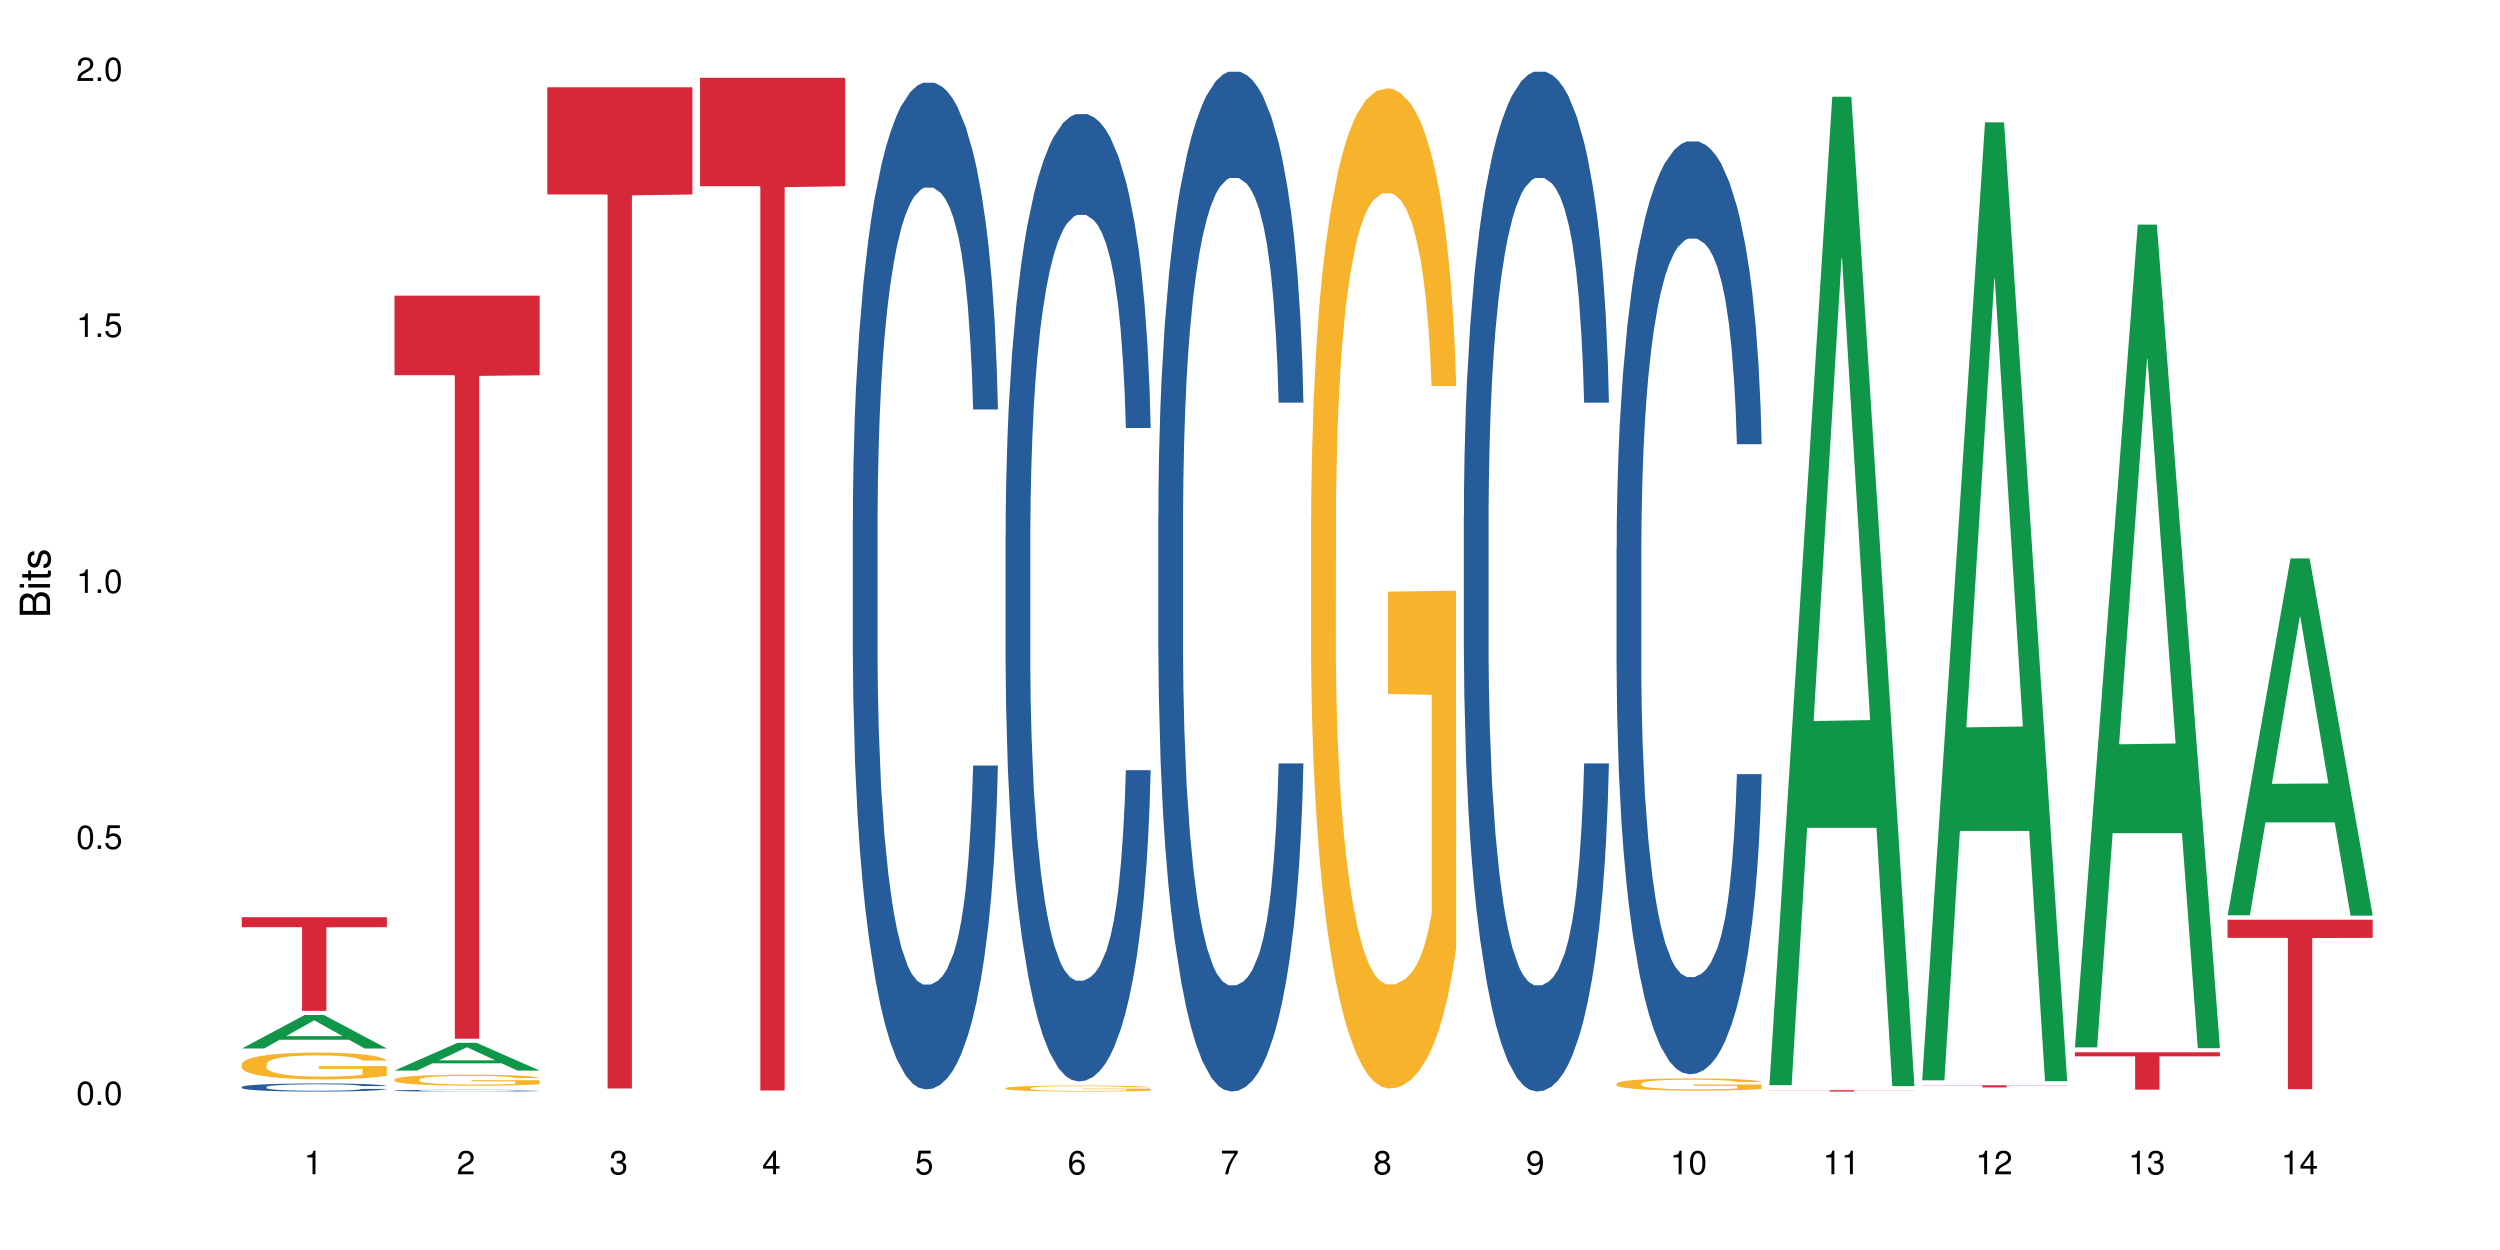 <?xml version="1.0" encoding="UTF-8"?>
<svg xmlns="http://www.w3.org/2000/svg" xmlns:xlink="http://www.w3.org/1999/xlink" width="720pt" height="360pt" viewBox="0 0 720 360" version="1.1">
<defs>
<g>
<symbol overflow="visible" id="glyph0-0">
<path style="stroke:none;" d=""/>
</symbol>
<symbol overflow="visible" id="glyph0-1">
<path style="stroke:none;" d="M 2.641 -6.797 C 2 -6.797 1.422 -6.531 1.078 -6.047 C 0.641 -5.453 0.406 -4.547 0.406 -3.297 C 0.406 -1 1.188 0.219 2.641 0.219 C 4.078 0.219 4.859 -1 4.859 -3.234 C 4.859 -4.562 4.656 -5.438 4.203 -6.047 C 3.844 -6.531 3.281 -6.797 2.641 -6.797 Z M 2.641 -6.047 C 3.547 -6.047 4 -5.125 4 -3.312 C 4 -1.375 3.562 -0.484 2.625 -0.484 C 1.734 -0.484 1.281 -1.422 1.281 -3.281 C 1.281 -5.141 1.734 -6.047 2.641 -6.047 Z M 2.641 -6.047 "/>
</symbol>
<symbol overflow="visible" id="glyph0-2">
<path style="stroke:none;" d="M 1.828 -1 L 0.828 -1 L 0.828 0 L 1.828 0 Z M 1.828 -1 "/>
</symbol>
<symbol overflow="visible" id="glyph0-3">
<path style="stroke:none;" d="M 4.562 -6.797 L 1.062 -6.797 L 0.547 -3.094 L 1.328 -3.094 C 1.719 -3.562 2.047 -3.734 2.578 -3.734 C 3.484 -3.734 4.062 -3.109 4.062 -2.094 C 4.062 -1.125 3.484 -0.531 2.578 -0.531 C 1.828 -0.531 1.375 -0.906 1.188 -1.672 L 0.328 -1.672 C 0.453 -1.109 0.547 -0.844 0.75 -0.594 C 1.125 -0.078 1.828 0.219 2.594 0.219 C 3.969 0.219 4.922 -0.781 4.922 -2.219 C 4.922 -3.562 4.031 -4.484 2.719 -4.484 C 2.25 -4.484 1.859 -4.359 1.469 -4.062 L 1.734 -5.969 L 4.562 -5.969 Z M 4.562 -6.797 "/>
</symbol>
<symbol overflow="visible" id="glyph0-4">
<path style="stroke:none;" d="M 2.484 -4.844 L 2.484 0 L 3.328 0 L 3.328 -6.797 L 2.766 -6.797 C 2.469 -5.75 2.281 -5.609 0.984 -5.453 L 0.984 -4.844 Z M 2.484 -4.844 "/>
</symbol>
<symbol overflow="visible" id="glyph0-5">
<path style="stroke:none;" d="M 4.859 -0.828 L 1.281 -0.828 C 1.359 -1.391 1.672 -1.75 2.5 -2.234 L 3.469 -2.75 C 4.406 -3.266 4.906 -3.969 4.906 -4.812 C 4.906 -5.375 4.672 -5.906 4.266 -6.266 C 3.859 -6.625 3.375 -6.797 2.719 -6.797 C 1.859 -6.797 1.219 -6.5 0.844 -5.922 C 0.609 -5.562 0.5 -5.125 0.484 -4.438 L 1.328 -4.438 C 1.359 -4.906 1.406 -5.188 1.531 -5.406 C 1.75 -5.812 2.188 -6.062 2.703 -6.062 C 3.469 -6.062 4.031 -5.516 4.031 -4.781 C 4.031 -4.25 3.719 -3.797 3.125 -3.438 L 2.234 -2.938 C 0.812 -2.141 0.406 -1.5 0.328 0 L 4.859 0 Z M 4.859 -0.828 "/>
</symbol>
<symbol overflow="visible" id="glyph0-6">
<path style="stroke:none;" d="M 2.125 -3.125 L 2.578 -3.125 C 3.516 -3.125 3.984 -2.703 3.984 -1.891 C 3.984 -1.031 3.469 -0.531 2.578 -0.531 C 1.656 -0.531 1.203 -0.984 1.156 -1.969 L 0.312 -1.969 C 0.344 -1.422 0.438 -1.078 0.609 -0.766 C 0.953 -0.109 1.625 0.219 2.547 0.219 C 3.953 0.219 4.859 -0.609 4.859 -1.906 C 4.859 -2.766 4.516 -3.25 3.703 -3.516 C 4.344 -3.766 4.656 -4.25 4.656 -4.938 C 4.656 -6.109 3.875 -6.797 2.578 -6.797 C 1.203 -6.797 0.484 -6.047 0.453 -4.609 L 1.297 -4.609 C 1.312 -5.016 1.344 -5.25 1.453 -5.453 C 1.641 -5.828 2.062 -6.062 2.594 -6.062 C 3.344 -6.062 3.797 -5.625 3.797 -4.906 C 3.797 -4.422 3.609 -4.141 3.25 -3.984 C 3.016 -3.891 2.719 -3.844 2.125 -3.844 Z M 2.125 -3.125 "/>
</symbol>
<symbol overflow="visible" id="glyph0-7">
<path style="stroke:none;" d="M 3.141 -1.625 L 3.141 0 L 3.984 0 L 3.984 -1.625 L 4.984 -1.625 L 4.984 -2.391 L 3.984 -2.391 L 3.984 -6.797 L 3.359 -6.797 L 0.266 -2.516 L 0.266 -1.625 Z M 3.141 -2.391 L 1 -2.391 L 3.141 -5.359 Z M 3.141 -2.391 "/>
</symbol>
<symbol overflow="visible" id="glyph0-8">
<path style="stroke:none;" d="M 4.781 -5.031 C 4.609 -6.141 3.891 -6.797 2.844 -6.797 C 2.094 -6.797 1.422 -6.438 1.031 -5.828 C 0.609 -5.172 0.406 -4.344 0.406 -3.094 C 0.406 -1.953 0.578 -1.234 0.984 -0.625 C 1.359 -0.078 1.953 0.219 2.703 0.219 C 3.984 0.219 4.922 -0.734 4.922 -2.078 C 4.922 -3.344 4.062 -4.234 2.844 -4.234 C 2.172 -4.234 1.641 -3.969 1.281 -3.469 C 1.281 -5.125 1.828 -6.047 2.797 -6.047 C 3.391 -6.047 3.797 -5.672 3.938 -5.031 Z M 2.734 -3.484 C 3.547 -3.484 4.062 -2.922 4.062 -2 C 4.062 -1.156 3.484 -0.531 2.703 -0.531 C 1.922 -0.531 1.328 -1.188 1.328 -2.047 C 1.328 -2.891 1.906 -3.484 2.734 -3.484 Z M 2.734 -3.484 "/>
</symbol>
<symbol overflow="visible" id="glyph0-9">
<path style="stroke:none;" d="M 4.984 -6.797 L 0.438 -6.797 L 0.438 -5.969 L 4.109 -5.969 C 2.5 -3.656 1.828 -2.234 1.328 0 L 2.219 0 C 2.594 -2.172 3.453 -4.047 4.984 -6.094 Z M 4.984 -6.797 "/>
</symbol>
<symbol overflow="visible" id="glyph0-10">
<path style="stroke:none;" d="M 3.75 -3.578 C 4.453 -4 4.688 -4.344 4.688 -4.984 C 4.688 -6.047 3.844 -6.797 2.641 -6.797 C 1.438 -6.797 0.594 -6.047 0.594 -4.984 C 0.594 -4.359 0.828 -4.016 1.516 -3.578 C 0.734 -3.203 0.359 -2.641 0.359 -1.891 C 0.359 -0.641 1.297 0.219 2.641 0.219 C 3.984 0.219 4.922 -0.641 4.922 -1.875 C 4.922 -2.641 4.531 -3.203 3.75 -3.578 Z M 2.641 -6.047 C 3.359 -6.047 3.812 -5.625 3.812 -4.969 C 3.812 -4.344 3.344 -3.922 2.641 -3.922 C 1.922 -3.922 1.453 -4.344 1.453 -4.984 C 1.453 -5.625 1.922 -6.047 2.641 -6.047 Z M 2.641 -3.203 C 3.484 -3.203 4.062 -2.672 4.062 -1.875 C 4.062 -1.062 3.484 -0.531 2.625 -0.531 C 1.797 -0.531 1.219 -1.078 1.219 -1.875 C 1.219 -2.672 1.797 -3.203 2.641 -3.203 Z M 2.641 -3.203 "/>
</symbol>
<symbol overflow="visible" id="glyph0-11">
<path style="stroke:none;" d="M 0.516 -1.547 C 0.672 -0.438 1.406 0.219 2.438 0.219 C 3.188 0.219 3.859 -0.141 4.266 -0.75 C 4.688 -1.406 4.891 -2.25 4.891 -3.484 C 4.891 -4.625 4.703 -5.359 4.312 -5.953 C 3.938 -6.5 3.344 -6.797 2.594 -6.797 C 1.297 -6.797 0.359 -5.844 0.359 -4.516 C 0.359 -3.25 1.234 -2.344 2.453 -2.344 C 3.094 -2.344 3.562 -2.578 4.016 -3.109 C 4 -1.453 3.469 -0.531 2.5 -0.531 C 1.906 -0.531 1.484 -0.906 1.359 -1.547 Z M 2.578 -6.062 C 3.375 -6.062 3.969 -5.406 3.969 -4.531 C 3.969 -3.688 3.375 -3.094 2.547 -3.094 C 1.734 -3.094 1.234 -3.672 1.234 -4.578 C 1.234 -5.438 1.797 -6.062 2.578 -6.062 Z M 2.578 -6.062 "/>
</symbol>
<symbol overflow="visible" id="glyph1-0">
<path style="stroke:none;" d=""/>
</symbol>
<symbol overflow="visible" id="glyph1-1">
<path style="stroke:none;" d="M 0 -0.953 L 0 -4.891 C 0 -5.719 -0.234 -6.344 -0.734 -6.797 C -1.188 -7.234 -1.812 -7.469 -2.5 -7.469 C -3.547 -7.469 -4.188 -7 -4.625 -5.875 C -4.984 -6.672 -5.641 -7.094 -6.531 -7.094 C -7.156 -7.094 -7.734 -6.859 -8.141 -6.391 C -8.562 -5.938 -8.75 -5.344 -8.75 -4.5 L -8.75 -0.953 Z M -4.984 -2.062 L -7.766 -2.062 L -7.766 -4.219 C -7.766 -4.844 -7.688 -5.203 -7.453 -5.5 C -7.219 -5.812 -6.859 -5.969 -6.375 -5.969 C -5.906 -5.969 -5.531 -5.812 -5.297 -5.5 C -5.062 -5.203 -4.984 -4.844 -4.984 -4.219 Z M -0.984 -2.062 L -4 -2.062 L -4 -4.781 C -4 -5.328 -3.859 -5.688 -3.578 -5.953 C -3.297 -6.219 -2.922 -6.359 -2.484 -6.359 C -2.062 -6.359 -1.688 -6.219 -1.406 -5.953 C -1.109 -5.688 -0.984 -5.328 -0.984 -4.781 Z M -0.984 -2.062 "/>
</symbol>
<symbol overflow="visible" id="glyph1-2">
<path style="stroke:none;" d="M -6.281 -1.797 L -6.281 -0.797 L 0 -0.797 L 0 -1.797 Z M -8.75 -1.797 L -8.75 -0.797 L -7.484 -0.797 L -7.484 -1.797 Z M -8.75 -1.797 "/>
</symbol>
<symbol overflow="visible" id="glyph1-3">
<path style="stroke:none;" d="M -6.281 -3.047 L -6.281 -2.016 L -8.016 -2.016 L -8.016 -1.016 L -6.281 -1.016 L -6.281 -0.172 L -5.469 -0.172 L -5.469 -1.016 L -0.719 -1.016 C -0.078 -1.016 0.281 -1.453 0.281 -2.234 C 0.281 -2.469 0.25 -2.719 0.188 -3.047 L -0.641 -3.047 C -0.609 -2.922 -0.594 -2.766 -0.594 -2.562 C -0.594 -2.141 -0.719 -2.016 -1.156 -2.016 L -5.469 -2.016 L -5.469 -3.047 Z M -6.281 -3.047 "/>
</symbol>
<symbol overflow="visible" id="glyph1-4">
<path style="stroke:none;" d="M -4.531 -5.25 C -5.766 -5.25 -6.469 -4.422 -6.469 -2.969 C -6.469 -1.516 -5.719 -0.562 -4.547 -0.562 C -3.562 -0.562 -3.094 -1.062 -2.734 -2.562 L -2.516 -3.484 C -2.344 -4.188 -2.094 -4.469 -1.625 -4.469 C -1.047 -4.469 -0.641 -3.875 -0.641 -3 C -0.641 -2.453 -0.797 -2 -1.062 -1.75 C -1.25 -1.594 -1.422 -1.531 -1.875 -1.469 L -1.875 -0.406 C -0.422 -0.453 0.281 -1.266 0.281 -2.922 C 0.281 -4.5 -0.5 -5.516 -1.719 -5.516 C -2.656 -5.516 -3.172 -4.984 -3.469 -3.734 L -3.703 -2.766 C -3.891 -1.953 -4.156 -1.609 -4.594 -1.609 C -5.172 -1.609 -5.547 -2.125 -5.547 -2.938 C -5.547 -3.75 -5.203 -4.172 -4.531 -4.203 Z M -4.531 -5.25 "/>
</symbol>
</g>
</defs>
<g id="surface91781">
<rect x="0" y="0" width="720" height="360" style="fill:rgb(100%,100%,100%);fill-opacity:1;stroke:none;"/>
<path style=" stroke:none;fill-rule:nonzero;fill:rgb(6.275%,58.824%,28.235%);fill-opacity:1;" d="M 69.629 301.965 L 69.676 301.953 L 87.758 292.316 L 93.25 292.316 L 111.422 301.973 L 105.039 301.973 L 100.484 299.453 L 80.523 299.453 L 76.059 301.965 L 69.629 301.965 L 82.445 298.41 L 98.652 298.398 L 90.57 293.895 L 90.48 293.883 L 90.391 293.91 L 82.398 298.398 L 82.445 298.41 Z M 69.629 301.965 "/>
<path style=" stroke:none;fill-rule:nonzero;fill:rgb(14.51%,36.078%,60%);fill-opacity:1;" d="M 69.629 313.051 L 69.68 313.051 L 69.68 313 L 69.832 312.918 L 70.191 312.816 L 70.547 312.746 L 71.465 312.617 L 72.738 312.496 L 74.062 312.402 L 75.031 312.348 L 75.898 312.305 L 77.887 312.227 L 79.16 312.184 L 80.535 312.148 L 82.219 312.113 L 83.441 312.09 L 86.195 312.059 L 88.234 312.043 L 89.812 312.035 L 93.227 312.035 L 95.266 312.043 L 96.746 312.055 L 98.375 312.07 L 99.75 312.09 L 102.148 312.137 L 104.289 312.199 L 105.258 312.23 L 106.785 312.297 L 107.957 312.363 L 108.773 312.418 L 109.691 312.496 L 110.504 312.594 L 111.117 312.703 L 111.422 312.793 L 104.289 312.793 L 103.93 312.707 L 103.523 312.641 L 102.758 312.555 L 101.992 312.492 L 100.922 312.43 L 99.957 312.391 L 98.629 312.348 L 97.457 312.324 L 96.234 312.305 L 95.062 312.293 L 92.82 312.277 L 90.219 312.277 L 89.254 312.285 L 87.266 312.301 L 86.195 312.316 L 84.664 312.344 L 83.594 312.371 L 82.32 312.414 L 81.453 312.453 L 80.383 312.508 L 79.617 312.555 L 78.754 312.625 L 78.242 312.68 L 77.785 312.738 L 77.375 312.809 L 77.07 312.887 L 76.867 312.965 L 76.766 313.039 L 76.766 313.371 L 76.867 313.449 L 77.121 313.539 L 77.785 313.668 L 78.754 313.781 L 79.875 313.871 L 80.945 313.934 L 81.555 313.965 L 82.371 314 L 83.645 314.043 L 85.48 314.086 L 86.551 314.102 L 88.184 314.117 L 89.863 314.129 L 92.105 314.129 L 94.094 314.117 L 95.418 314.109 L 96.797 314.09 L 98.68 314.055 L 99.852 314.02 L 100.871 313.98 L 101.637 313.941 L 102.148 313.906 L 102.91 313.84 L 103.523 313.766 L 103.98 313.691 L 104.289 313.621 L 111.422 313.621 L 111.117 313.703 L 110.66 313.789 L 110.199 313.852 L 109.484 313.926 L 108.672 313.992 L 107.5 314.066 L 106.531 314.113 L 105.258 314.168 L 104.082 314.207 L 102.809 314.246 L 100.922 314.289 L 99.699 314.309 L 98.375 314.328 L 96.797 314.344 L 94.809 314.359 L 92.668 314.367 L 90.68 314.371 L 88.539 314.367 L 86.957 314.359 L 84.867 314.34 L 82.27 314.301 L 80.383 314.258 L 78.906 314.219 L 77.633 314.176 L 76.203 314.117 L 74.371 314.023 L 73.25 313.953 L 72.484 313.891 L 71.617 313.809 L 71.004 313.734 L 70.293 313.613 L 69.781 313.465 L 69.629 313.348 Z M 69.629 313.051 "/>
<path style=" stroke:none;fill-rule:nonzero;fill:rgb(96.863%,70.196%,16.863%);fill-opacity:1;" d="M 69.629 306.453 L 69.68 306.445 L 69.68 306.305 L 69.883 305.988 L 70.395 305.551 L 71.055 305.191 L 71.77 304.91 L 72.23 304.762 L 72.992 304.551 L 73.656 304.398 L 75.336 304.082 L 77.477 303.785 L 78.652 303.66 L 79.977 303.539 L 81.863 303.406 L 82.727 303.355 L 85.379 303.242 L 88.387 303.172 L 91.699 303.152 L 93.227 303.16 L 95.316 303.188 L 98.172 303.266 L 99.801 303.336 L 101.078 303.406 L 102.402 303.496 L 104.031 303.637 L 105.562 303.805 L 106.785 303.977 L 108.008 304.188 L 109.027 304.41 L 109.895 304.656 L 110.66 304.953 L 111.117 305.199 L 111.422 305.445 L 104.34 305.445 L 103.93 305.199 L 103.473 305.008 L 102.707 304.777 L 101.941 304.609 L 101.18 304.477 L 99.75 304.293 L 98.527 304.18 L 97 304.082 L 95.52 304.016 L 93.84 303.977 L 92.82 303.961 L 90.117 303.961 L 87.672 304.012 L 86.246 304.066 L 85.227 304.121 L 83.797 304.227 L 82.934 304.312 L 82.422 304.367 L 80.895 304.586 L 79.875 304.785 L 79.312 304.918 L 78.602 305.129 L 78.09 305.32 L 77.531 305.602 L 77.223 305.812 L 76.816 306.289 L 76.766 307.555 L 76.918 307.824 L 77.223 308.113 L 77.633 308.367 L 78.242 308.633 L 78.855 308.836 L 79.926 309.109 L 80.844 309.293 L 81.555 309.414 L 82.934 309.605 L 83.492 309.668 L 84.816 309.793 L 86.195 309.891 L 87.875 309.977 L 89.148 310.02 L 91.188 310.055 L 93.789 310.055 L 96.848 310.012 L 98.781 309.957 L 100.109 309.898 L 100.977 309.852 L 102.047 309.773 L 102.809 309.703 L 103.523 309.625 L 104.391 309.504 L 104.391 307.824 L 91.801 307.816 L 91.801 307.027 L 111.371 307.023 L 111.422 309.773 L 110.352 309.961 L 109.027 310.145 L 107.754 310.285 L 106.43 310.406 L 104.543 310.539 L 103.012 310.625 L 100.668 310.723 L 98.527 310.785 L 96.285 310.828 L 94.297 310.848 L 91.953 310.855 L 89.863 310.844 L 87.621 310.801 L 85.836 310.742 L 84.207 310.672 L 82.574 310.582 L 80.535 310.434 L 79.211 310.312 L 77.836 310.168 L 76.461 309.992 L 75.234 309.801 L 74.422 309.652 L 73.605 309.484 L 72.738 309.273 L 71.922 309.035 L 71.312 308.816 L 70.75 308.57 L 70.344 308.336 L 69.934 308.02 L 69.73 307.766 L 69.629 307.551 Z M 69.629 306.453 "/>
<path style=" stroke:none;fill-rule:nonzero;fill:rgb(83.922%,15.686%,22.353%);fill-opacity:1;" d="M 69.629 264.152 L 111.422 264.152 L 111.422 267.039 L 94.004 267.066 L 94.004 291.137 L 86.996 291.137 L 86.996 267.09 L 86.895 267.039 L 69.629 267.039 Z M 69.629 264.152 "/>
<path style=" stroke:none;fill-rule:nonzero;fill:rgb(6.275%,58.824%,28.235%);fill-opacity:1;" d="M 113.621 308.324 L 113.668 308.316 L 131.75 300.336 L 137.242 300.336 L 155.418 308.332 L 149.031 308.332 L 144.477 306.246 L 124.52 306.246 L 120.051 308.324 L 113.621 308.324 L 126.438 305.383 L 142.645 305.375 L 134.562 301.641 L 134.477 301.633 L 134.387 301.656 L 126.395 305.375 L 126.438 305.383 Z M 113.621 308.324 "/>
<path style=" stroke:none;fill-rule:nonzero;fill:rgb(14.51%,36.078%,60%);fill-opacity:1;" d="M 113.621 314.082 L 113.672 314.082 L 113.672 314.07 L 113.828 314.051 L 114.184 314.031 L 114.539 314.016 L 115.457 313.988 L 116.73 313.961 L 118.059 313.941 L 119.023 313.93 L 119.891 313.918 L 121.879 313.902 L 123.152 313.891 L 124.531 313.883 L 126.211 313.875 L 127.434 313.871 L 130.188 313.863 L 132.227 313.859 L 137.223 313.859 L 139.258 313.863 L 140.738 313.863 L 142.367 313.867 L 143.746 313.871 L 146.141 313.883 L 148.281 313.895 L 149.25 313.902 L 150.777 313.918 L 151.949 313.93 L 152.766 313.941 L 153.684 313.961 L 154.5 313.98 L 155.109 314.004 L 155.418 314.027 L 148.281 314.027 L 147.926 314.008 L 147.516 313.992 L 146.75 313.973 L 145.988 313.961 L 144.918 313.945 L 143.949 313.938 L 142.625 313.93 L 141.453 313.922 L 140.227 313.918 L 139.055 313.914 L 133.246 313.914 L 131.258 313.918 L 130.188 313.922 L 128.66 313.926 L 127.59 313.934 L 126.312 313.941 L 125.449 313.949 L 124.379 313.961 L 123.613 313.973 L 122.746 313.988 L 122.234 314 L 121.777 314.016 L 121.371 314.027 L 121.062 314.047 L 120.859 314.062 L 120.758 314.078 L 120.758 314.152 L 120.859 314.168 L 121.113 314.188 L 121.777 314.219 L 122.746 314.242 L 123.867 314.262 L 124.938 314.273 L 125.551 314.281 L 126.363 314.289 L 127.641 314.297 L 129.473 314.309 L 130.543 314.312 L 132.176 314.316 L 138.086 314.316 L 139.414 314.312 L 140.789 314.309 L 142.676 314.301 L 143.848 314.293 L 144.867 314.285 L 145.629 314.277 L 146.141 314.27 L 146.906 314.254 L 147.516 314.238 L 147.977 314.223 L 148.281 314.207 L 155.418 314.207 L 155.109 314.227 L 154.652 314.242 L 154.191 314.258 L 153.48 314.273 L 152.664 314.289 L 151.492 314.305 L 150.523 314.316 L 149.25 314.328 L 148.078 314.336 L 146.805 314.344 L 144.918 314.352 L 143.695 314.355 L 142.367 314.359 L 140.789 314.363 L 138.801 314.367 L 136.66 314.371 L 132.531 314.371 L 130.953 314.367 L 128.863 314.363 L 126.262 314.355 L 124.379 314.348 L 122.898 314.336 L 121.625 314.328 L 120.199 314.316 L 118.363 314.297 L 117.242 314.277 L 116.477 314.266 L 115.609 314.246 L 115 314.23 L 114.285 314.207 L 113.777 314.172 L 113.621 314.145 Z M 113.621 314.082 "/>
<path style=" stroke:none;fill-rule:nonzero;fill:rgb(96.863%,70.196%,16.863%);fill-opacity:1;" d="M 113.621 310.871 L 113.672 310.867 L 113.672 310.809 L 113.879 310.68 L 114.387 310.5 L 115.051 310.352 L 115.762 310.234 L 116.223 310.176 L 116.988 310.09 L 117.648 310.023 L 119.332 309.895 L 121.473 309.773 L 122.645 309.723 L 123.969 309.672 L 125.855 309.617 L 126.723 309.598 L 129.371 309.551 L 132.379 309.52 L 135.691 309.512 L 137.223 309.516 L 139.312 309.527 L 142.164 309.559 L 143.797 309.586 L 145.07 309.617 L 146.395 309.652 L 148.027 309.711 L 149.555 309.781 L 150.777 309.852 L 152 309.938 L 153.02 310.031 L 153.887 310.133 L 154.652 310.254 L 155.109 310.355 L 155.418 310.457 L 148.332 310.457 L 147.926 310.355 L 147.465 310.277 L 146.699 310.18 L 145.938 310.109 L 145.172 310.055 L 143.746 309.98 L 142.523 309.934 L 140.992 309.895 L 139.516 309.867 L 137.832 309.852 L 136.812 309.844 L 134.113 309.844 L 131.664 309.867 L 130.238 309.887 L 129.219 309.91 L 127.793 309.957 L 126.926 309.988 L 126.414 310.012 L 124.887 310.102 L 123.867 310.184 L 123.305 310.238 L 122.594 310.324 L 122.082 310.402 L 121.523 310.52 L 121.219 310.605 L 120.809 310.801 L 120.758 311.324 L 120.91 311.434 L 121.219 311.551 L 121.625 311.656 L 122.234 311.766 L 122.848 311.852 L 123.918 311.961 L 124.836 312.039 L 125.551 312.086 L 126.926 312.164 L 127.484 312.191 L 128.812 312.242 L 130.188 312.285 L 131.871 312.32 L 133.145 312.336 L 135.184 312.352 L 137.781 312.352 L 140.84 312.332 L 142.777 312.309 L 144.102 312.285 L 144.969 312.266 L 146.039 312.234 L 146.805 312.207 L 147.516 312.176 L 148.383 312.125 L 148.383 311.434 L 135.793 311.43 L 135.793 311.105 L 155.367 311.105 L 155.418 312.234 L 154.348 312.312 L 153.02 312.387 L 151.746 312.445 L 150.422 312.496 L 148.535 312.551 L 147.008 312.586 L 144.664 312.625 L 142.523 312.652 L 140.277 312.668 L 138.293 312.676 L 135.945 312.68 L 133.855 312.676 L 131.613 312.656 L 129.832 312.633 L 128.199 312.605 L 126.57 312.566 L 124.531 312.508 L 123.203 312.457 L 121.828 312.398 L 120.453 312.324 L 119.23 312.246 L 118.414 312.184 L 117.598 312.117 L 116.73 312.027 L 115.918 311.93 L 115.305 311.84 L 114.742 311.738 L 114.336 311.645 L 113.93 311.516 L 113.727 311.41 L 113.621 311.32 Z M 113.621 310.871 "/>
<path style=" stroke:none;fill-rule:nonzero;fill:rgb(83.922%,15.686%,22.353%);fill-opacity:1;" d="M 113.621 85.152 L 155.418 85.152 L 155.418 108.059 L 138 108.258 L 138 299.156 L 130.988 299.156 L 130.988 108.461 L 130.887 108.059 L 113.621 108.059 Z M 113.621 85.152 "/>
<path style=" stroke:none;fill-rule:nonzero;fill:rgb(83.922%,15.686%,22.353%);fill-opacity:1;" d="M 157.617 25.137 L 199.41 25.137 L 199.41 56 L 181.992 56.273 L 181.992 313.469 L 174.984 313.469 L 174.984 56.543 L 174.883 56 L 157.617 56 Z M 157.617 25.137 "/>
<path style=" stroke:none;fill-rule:nonzero;fill:rgb(83.922%,15.686%,22.353%);fill-opacity:1;" d="M 201.609 22.41 L 243.402 22.41 L 243.402 53.629 L 225.984 53.902 L 225.984 314.066 L 218.977 314.066 L 218.977 54.176 L 218.875 53.629 L 201.609 53.629 Z M 201.609 22.41 "/>
<path style=" stroke:none;fill-rule:nonzero;fill:rgb(14.51%,36.078%,60%);fill-opacity:1;" d="M 245.602 149.984 L 245.652 149.719 L 245.652 143.359 L 245.809 133.289 L 246.164 120.566 L 246.52 111.82 L 247.438 96.184 L 248.711 81.078 L 250.035 69.418 L 251.004 62.527 L 251.871 57.227 L 253.859 47.422 L 255.133 42.387 L 256.512 37.883 L 258.191 33.375 L 259.414 30.727 L 262.168 26.484 L 264.207 24.633 L 265.785 23.836 L 269.199 23.836 L 271.238 24.895 L 272.719 26.223 L 274.348 28.34 L 275.727 30.727 L 278.121 36.559 L 280.262 43.977 L 281.23 48.219 L 282.758 56.434 L 283.93 64.383 L 284.746 71.273 L 285.664 81.078 L 286.48 93.004 L 287.09 106.52 L 287.398 117.918 L 280.262 117.918 L 279.906 107.316 L 279.496 99.102 L 278.73 88.234 L 277.969 80.551 L 276.898 72.863 L 275.93 67.828 L 274.605 62.793 L 273.43 59.613 L 272.207 57.227 L 271.035 55.637 L 268.793 54.047 L 266.195 54.047 L 265.227 54.578 L 263.238 56.699 L 262.168 58.555 L 260.637 62.262 L 259.566 65.707 L 258.293 71.008 L 257.426 75.516 L 256.355 82.406 L 255.594 88.5 L 254.727 97.246 L 254.215 103.871 L 253.758 111.293 L 253.352 120.035 L 253.043 129.312 L 252.84 139.117 L 252.738 148.66 L 252.738 189.738 L 252.84 199.277 L 253.094 210.406 L 253.758 226.574 L 254.727 240.621 L 255.848 251.75 L 256.918 259.699 L 257.531 263.41 L 258.344 267.652 L 259.617 272.953 L 261.453 278.25 L 262.523 280.371 L 264.156 282.492 L 265.836 283.551 L 268.078 283.551 L 270.066 282.492 L 271.395 281.168 L 272.77 279.047 L 274.656 274.543 L 275.828 270.301 L 276.848 265.266 L 277.609 260.23 L 278.121 255.992 L 278.887 247.773 L 279.496 238.766 L 279.957 229.488 L 280.262 220.477 L 287.398 220.477 L 287.09 231.078 L 286.633 241.414 L 286.172 249.102 L 285.461 258.375 L 284.645 266.59 L 283.473 275.867 L 282.504 281.961 L 281.23 288.586 L 280.059 293.621 L 278.781 298.129 L 276.898 303.43 L 275.676 306.078 L 274.348 308.465 L 272.77 310.582 L 270.781 312.438 L 268.641 313.5 L 266.652 313.766 L 264.512 313.234 L 262.934 312.176 L 260.844 309.789 L 258.242 305.02 L 256.355 299.984 L 254.879 294.949 L 253.605 289.648 L 252.18 282.492 L 250.344 270.832 L 249.223 261.82 L 248.457 254.402 L 247.59 244.066 L 246.98 234.789 L 246.266 219.949 L 245.754 201.133 L 245.602 186.555 Z M 245.602 149.984 "/>
<path style=" stroke:none;fill-rule:nonzero;fill:rgb(14.51%,36.078%,60%);fill-opacity:1;" d="M 289.598 154.082 L 289.648 153.828 L 289.648 147.715 L 289.801 138.039 L 290.156 125.816 L 290.516 117.41 L 291.43 102.387 L 292.707 87.871 L 294.031 76.668 L 295 70.047 L 295.867 64.953 L 297.852 55.531 L 299.129 50.691 L 300.504 46.363 L 302.184 42.035 L 303.41 39.488 L 306.16 35.414 L 308.199 33.629 L 309.781 32.867 L 313.195 32.867 L 315.234 33.887 L 316.711 35.16 L 318.344 37.195 L 319.719 39.488 L 322.113 45.09 L 324.254 52.219 L 325.223 56.293 L 326.75 64.188 L 327.926 71.828 L 328.738 78.449 L 329.656 87.871 L 330.473 99.332 L 331.086 112.32 L 331.391 123.27 L 324.254 123.27 L 323.898 113.082 L 323.488 105.188 L 322.727 94.746 L 321.961 87.363 L 320.891 79.977 L 319.922 75.141 L 318.598 70.301 L 317.426 67.246 L 316.203 64.953 L 315.027 63.426 L 312.785 61.898 L 310.188 61.898 L 309.219 62.406 L 307.23 64.445 L 306.16 66.227 L 304.633 69.793 L 303.562 73.102 L 302.289 78.195 L 301.422 82.523 L 300.352 89.145 L 299.586 95.004 L 298.719 103.406 L 298.211 109.773 L 297.75 116.902 L 297.344 125.305 L 297.039 134.219 L 296.832 143.641 L 296.73 152.809 L 296.73 192.281 L 296.832 201.449 L 297.09 212.145 L 297.75 227.68 L 298.719 241.176 L 299.84 251.871 L 300.91 259.508 L 301.523 263.074 L 302.34 267.148 L 303.613 272.242 L 305.449 277.336 L 306.52 279.371 L 308.148 281.41 L 309.832 282.43 L 312.074 282.43 L 314.062 281.41 L 315.387 280.137 L 316.762 278.098 L 318.648 273.77 L 319.82 269.695 L 320.84 264.859 L 321.605 260.02 L 322.113 255.945 L 322.879 248.051 L 323.488 239.391 L 323.949 230.48 L 324.254 221.82 L 331.391 221.82 L 331.086 232.008 L 330.625 241.938 L 330.168 249.324 L 329.453 258.238 L 328.637 266.129 L 327.465 275.043 L 326.496 280.902 L 325.223 287.266 L 324.051 292.105 L 322.777 296.434 L 320.891 301.527 L 319.668 304.074 L 318.344 306.367 L 316.762 308.402 L 314.773 310.188 L 312.633 311.203 L 310.645 311.461 L 308.504 310.949 L 306.926 309.93 L 304.836 307.641 L 302.234 303.055 L 300.352 298.219 L 298.871 293.379 L 297.598 288.285 L 296.172 281.41 L 294.336 270.207 L 293.215 261.547 L 292.449 254.418 L 291.586 244.484 L 290.973 235.57 L 290.258 221.312 L 289.75 203.23 L 289.598 189.227 Z M 289.598 154.082 "/>
<path style=" stroke:none;fill-rule:nonzero;fill:rgb(96.863%,70.196%,16.863%);fill-opacity:1;" d="M 289.598 313.379 L 289.648 313.379 L 289.648 313.348 L 289.852 313.277 L 290.359 313.18 L 291.023 313.098 L 291.738 313.035 L 292.195 313 L 292.961 312.953 L 293.621 312.918 L 295.305 312.848 L 297.445 312.781 L 298.617 312.754 L 299.941 312.727 L 301.828 312.695 L 302.695 312.684 L 305.344 312.66 L 308.352 312.645 L 311.664 312.641 L 313.195 312.641 L 315.285 312.648 L 318.137 312.664 L 319.77 312.68 L 321.043 312.695 L 322.367 312.715 L 324 312.75 L 325.527 312.785 L 326.75 312.824 L 327.977 312.871 L 328.996 312.922 L 329.859 312.977 L 330.625 313.043 L 331.086 313.098 L 331.391 313.156 L 324.305 313.156 L 323.898 313.098 L 323.438 313.055 L 322.676 313.004 L 321.91 312.965 L 321.145 312.938 L 319.719 312.895 L 318.496 312.871 L 316.965 312.848 L 315.488 312.832 L 313.805 312.824 L 312.785 312.82 L 310.086 312.82 L 307.641 312.832 L 306.211 312.844 L 305.191 312.855 L 303.766 312.883 L 302.898 312.898 L 302.391 312.914 L 300.859 312.961 L 299.84 313.004 L 299.281 313.035 L 298.566 313.082 L 298.059 313.125 L 297.496 313.188 L 297.191 313.238 L 296.781 313.344 L 296.73 313.629 L 296.883 313.688 L 297.191 313.754 L 297.598 313.812 L 298.211 313.871 L 298.82 313.918 L 299.891 313.977 L 300.809 314.02 L 301.523 314.047 L 302.898 314.09 L 303.461 314.102 L 304.785 314.133 L 306.16 314.152 L 307.844 314.172 L 309.117 314.184 L 311.156 314.191 L 313.754 314.191 L 316.812 314.18 L 318.75 314.168 L 320.074 314.156 L 320.941 314.145 L 322.012 314.129 L 322.777 314.109 L 323.488 314.094 L 324.355 314.066 L 324.355 313.688 L 311.766 313.688 L 311.766 313.512 L 331.34 313.508 L 331.391 314.129 L 330.32 314.168 L 328.996 314.211 L 327.719 314.242 L 326.395 314.27 L 324.508 314.301 L 322.98 314.32 L 320.637 314.34 L 318.496 314.355 L 316.254 314.363 L 314.266 314.367 L 311.922 314.371 L 309.832 314.367 L 307.59 314.359 L 305.805 314.344 L 304.172 314.328 L 302.543 314.309 L 300.504 314.277 L 299.18 314.25 L 297.801 314.215 L 296.426 314.176 L 295.203 314.133 L 294.387 314.102 L 293.57 314.062 L 292.707 314.016 L 291.891 313.961 L 291.277 313.91 L 290.719 313.855 L 290.309 313.805 L 289.902 313.734 L 289.699 313.676 L 289.598 313.629 Z M 289.598 313.379 "/>
<path style=" stroke:none;fill-rule:nonzero;fill:rgb(14.51%,36.078%,60%);fill-opacity:1;" d="M 333.59 148.457 L 333.641 148.188 L 333.641 141.742 L 333.793 131.543 L 334.148 118.656 L 334.508 109.797 L 335.426 93.957 L 336.699 78.652 L 338.023 66.84 L 338.992 59.859 L 339.859 54.492 L 341.848 44.559 L 343.121 39.457 L 344.496 34.891 L 346.18 30.328 L 347.402 27.645 L 350.152 23.348 L 352.191 21.469 L 353.773 20.664 L 357.188 20.664 L 359.227 21.738 L 360.703 23.078 L 362.336 25.227 L 363.711 27.645 L 366.105 33.551 L 368.246 41.066 L 369.215 45.363 L 370.746 53.684 L 371.918 61.738 L 372.734 68.719 L 373.652 78.652 L 374.465 90.734 L 375.078 104.426 L 375.383 115.969 L 368.246 115.969 L 367.891 105.23 L 367.484 96.91 L 366.719 85.902 L 365.953 78.117 L 364.883 70.332 L 363.914 65.23 L 362.59 60.129 L 361.418 56.906 L 360.195 54.492 L 359.023 52.879 L 356.781 51.27 L 354.18 51.27 L 353.211 51.805 L 351.223 53.953 L 350.152 55.832 L 348.625 59.59 L 347.555 63.082 L 346.281 68.449 L 345.414 73.016 L 344.344 79.996 L 343.578 86.172 L 342.715 95.031 L 342.203 101.742 L 341.746 109.258 L 341.336 118.117 L 341.031 127.516 L 340.828 137.449 L 340.727 147.113 L 340.727 188.727 L 340.828 198.391 L 341.082 209.668 L 341.746 226.043 L 342.715 240.273 L 343.836 251.547 L 344.906 259.602 L 345.516 263.359 L 346.332 267.656 L 347.605 273.027 L 349.441 278.395 L 350.512 280.543 L 352.141 282.691 L 353.824 283.766 L 356.066 283.766 L 358.055 282.691 L 359.379 281.348 L 360.754 279.199 L 362.641 274.637 L 363.812 270.34 L 364.832 265.242 L 365.598 260.141 L 366.105 255.844 L 366.871 247.52 L 367.484 238.395 L 367.941 228.996 L 368.246 219.867 L 375.383 219.867 L 375.078 230.609 L 374.617 241.078 L 374.16 248.863 L 373.445 258.262 L 372.633 266.582 L 371.457 275.98 L 370.492 282.152 L 369.215 288.867 L 368.043 293.969 L 366.77 298.531 L 364.883 303.898 L 363.66 306.586 L 362.336 309 L 360.754 311.148 L 358.77 313.027 L 356.629 314.102 L 354.641 314.371 L 352.5 313.832 L 350.918 312.762 L 348.828 310.344 L 346.23 305.512 L 344.344 300.41 L 342.867 295.309 L 341.59 289.941 L 340.164 282.691 L 338.328 270.879 L 337.207 261.75 L 336.445 254.234 L 335.578 243.762 L 334.965 234.367 L 334.254 219.332 L 333.742 200.27 L 333.59 185.504 Z M 333.59 148.457 "/>
<path style=" stroke:none;fill-rule:nonzero;fill:rgb(96.863%,70.196%,16.863%);fill-opacity:1;" d="M 377.582 148.809 L 377.633 148.547 L 377.633 143.285 L 377.836 131.445 L 378.348 115.133 L 379.012 101.715 L 379.723 91.191 L 380.184 85.668 L 380.945 77.773 L 381.609 71.988 L 383.293 60.148 L 385.434 49.098 L 386.605 44.363 L 387.93 39.891 L 389.816 34.895 L 390.684 33.051 L 393.332 28.84 L 396.34 26.211 L 399.652 25.422 L 401.18 25.684 L 403.27 26.738 L 406.125 29.633 L 407.758 32.262 L 409.031 34.895 L 410.355 38.312 L 411.988 43.574 L 413.516 49.887 L 414.738 56.203 L 415.961 64.094 L 416.98 72.516 L 417.848 81.723 L 418.613 92.77 L 419.07 101.98 L 419.375 111.188 L 412.293 111.188 L 411.883 101.98 L 411.426 94.875 L 410.66 86.195 L 409.898 79.879 L 409.133 74.883 L 407.703 68.043 L 406.48 63.832 L 404.953 60.148 L 403.477 57.781 L 401.793 56.203 L 400.773 55.676 L 398.07 55.676 L 395.625 57.52 L 394.199 59.621 L 393.18 61.727 L 391.754 65.672 L 390.887 68.832 L 390.375 70.934 L 388.848 79.09 L 387.828 86.457 L 387.266 91.457 L 386.555 99.348 L 386.043 106.453 L 385.484 116.977 L 385.176 124.867 L 384.77 142.758 L 384.719 190.113 L 384.871 200.109 L 385.176 210.895 L 385.586 220.367 L 386.195 230.363 L 386.809 237.992 L 387.879 248.254 L 388.797 255.094 L 389.508 259.566 L 390.887 266.668 L 391.445 269.039 L 392.77 273.773 L 394.148 277.457 L 395.828 280.613 L 397.105 282.191 L 399.141 283.508 L 401.742 283.508 L 404.801 281.93 L 406.738 279.824 L 408.062 277.719 L 408.93 275.879 L 410 272.984 L 410.762 270.352 L 411.477 267.457 L 412.344 262.988 L 412.344 200.109 L 399.754 199.848 L 399.754 170.383 L 419.324 170.117 L 419.375 272.984 L 418.305 280.086 L 416.98 286.926 L 415.707 292.188 L 414.383 296.66 L 412.496 301.66 L 410.969 304.816 L 408.621 308.5 L 406.48 310.867 L 404.238 312.445 L 402.25 313.234 L 399.906 313.5 L 397.816 312.973 L 395.574 311.395 L 393.789 309.289 L 392.16 306.66 L 390.527 303.238 L 388.488 297.715 L 387.164 293.242 L 385.789 287.715 L 384.414 281.141 L 383.191 274.035 L 382.375 268.512 L 381.559 262.195 L 380.691 254.305 L 379.875 245.359 L 379.266 237.203 L 378.703 227.996 L 378.297 219.316 L 377.891 207.477 L 377.684 198.004 L 377.582 189.848 Z M 377.582 148.809 "/>
<path style=" stroke:none;fill-rule:nonzero;fill:rgb(14.51%,36.078%,60%);fill-opacity:1;" d="M 421.578 148.457 L 421.629 148.188 L 421.629 141.742 L 421.781 131.543 L 422.137 118.656 L 422.492 109.797 L 423.41 93.957 L 424.684 78.652 L 426.012 66.84 L 426.98 59.859 L 427.844 54.492 L 429.832 44.559 L 431.105 39.457 L 432.484 34.891 L 434.164 30.328 L 435.391 27.645 L 438.141 23.348 L 440.18 21.469 L 441.758 20.664 L 445.176 20.664 L 447.215 21.738 L 448.691 23.078 L 450.324 25.227 L 451.699 27.645 L 454.094 33.551 L 456.234 41.066 L 457.203 45.363 L 458.73 53.684 L 459.906 61.738 L 460.719 68.719 L 461.637 78.652 L 462.453 90.734 L 463.062 104.426 L 463.371 115.969 L 456.234 115.969 L 455.879 105.23 L 455.469 96.91 L 454.707 85.902 L 453.941 78.117 L 452.871 70.332 L 451.902 65.23 L 450.578 60.129 L 449.406 56.906 L 448.184 54.492 L 447.008 52.879 L 444.766 51.27 L 442.168 51.27 L 441.199 51.805 L 439.211 53.953 L 438.141 55.832 L 436.613 59.59 L 435.543 63.082 L 434.266 68.449 L 433.402 73.016 L 432.332 79.996 L 431.566 86.172 L 430.699 95.031 L 430.191 101.742 L 429.73 109.258 L 429.324 118.117 L 429.02 127.516 L 428.812 137.449 L 428.711 147.113 L 428.711 188.727 L 428.812 198.391 L 429.07 209.668 L 429.73 226.043 L 430.699 240.273 L 431.82 251.547 L 432.891 259.602 L 433.504 263.359 L 434.32 267.656 L 435.594 273.027 L 437.426 278.395 L 438.496 280.543 L 440.129 282.691 L 441.812 283.766 L 444.055 283.766 L 446.043 282.691 L 447.367 281.348 L 448.742 279.199 L 450.629 274.637 L 451.801 270.34 L 452.82 265.242 L 453.586 260.141 L 454.094 255.844 L 454.859 247.52 L 455.469 238.395 L 455.93 228.996 L 456.234 219.867 L 463.371 219.867 L 463.062 230.609 L 462.605 241.078 L 462.148 248.863 L 461.434 258.262 L 460.617 266.582 L 459.445 275.98 L 458.477 282.152 L 457.203 288.867 L 456.031 293.969 L 454.758 298.531 L 452.871 303.898 L 451.648 306.586 L 450.324 309 L 448.742 311.148 L 446.754 313.027 L 444.613 314.102 L 442.625 314.371 L 440.484 313.832 L 438.906 312.762 L 436.816 310.344 L 434.215 305.512 L 432.332 300.41 L 430.852 295.309 L 429.578 289.941 L 428.152 282.691 L 426.316 270.879 L 425.195 261.75 L 424.43 254.234 L 423.562 243.762 L 422.953 234.367 L 422.238 219.332 L 421.73 200.27 L 421.578 185.504 Z M 421.578 148.457 "/>
<path style=" stroke:none;fill-rule:nonzero;fill:rgb(14.51%,36.078%,60%);fill-opacity:1;" d="M 465.57 157.637 L 465.621 157.391 L 465.621 151.496 L 465.773 142.164 L 466.129 130.375 L 466.488 122.273 L 467.406 107.785 L 468.68 93.785 L 470.004 82.98 L 470.973 76.594 L 471.84 71.684 L 473.828 62.598 L 475.102 57.934 L 476.477 53.758 L 478.16 49.582 L 479.383 47.125 L 482.133 43.199 L 484.172 41.48 L 485.754 40.742 L 489.168 40.742 L 491.207 41.723 L 492.684 42.953 L 494.316 44.918 L 495.691 47.125 L 498.086 52.531 L 500.227 59.406 L 501.195 63.336 L 502.727 70.949 L 503.898 78.316 L 504.715 84.699 L 505.629 93.785 L 506.445 104.836 L 507.059 117.359 L 507.363 127.922 L 500.227 127.922 L 499.871 118.098 L 499.465 110.484 L 498.699 100.418 L 497.934 93.293 L 496.863 86.172 L 495.895 81.508 L 494.57 76.84 L 493.398 73.895 L 492.176 71.684 L 491.004 70.211 L 488.762 68.738 L 486.16 68.738 L 485.191 69.227 L 483.203 71.191 L 482.133 72.91 L 480.605 76.352 L 479.535 79.543 L 478.262 84.453 L 477.395 88.629 L 476.324 95.012 L 475.559 100.66 L 474.691 108.766 L 474.184 114.906 L 473.727 121.781 L 473.316 129.887 L 473.012 138.48 L 472.809 147.566 L 472.707 156.406 L 472.707 194.473 L 472.809 203.312 L 473.062 213.625 L 473.727 228.605 L 474.691 241.621 L 475.812 251.934 L 476.883 259.301 L 477.496 262.742 L 478.312 266.668 L 479.586 271.582 L 481.422 276.492 L 482.492 278.457 L 484.121 280.422 L 485.805 281.402 L 488.047 281.402 L 490.035 280.422 L 491.359 279.195 L 492.734 277.23 L 494.621 273.055 L 495.793 269.125 L 496.812 264.461 L 497.578 259.793 L 498.086 255.863 L 498.852 248.25 L 499.465 239.902 L 499.922 231.309 L 500.227 222.957 L 507.363 222.957 L 507.059 232.781 L 506.598 242.359 L 506.141 249.48 L 505.426 258.074 L 504.609 265.688 L 503.438 274.281 L 502.469 279.93 L 501.195 286.07 L 500.023 290.734 L 498.75 294.91 L 496.863 299.82 L 495.641 302.277 L 494.316 304.488 L 492.734 306.453 L 490.746 308.172 L 488.605 309.152 L 486.621 309.398 L 484.48 308.906 L 482.898 307.926 L 480.809 305.715 L 478.211 301.297 L 476.324 296.629 L 474.848 291.965 L 473.57 287.051 L 472.145 280.422 L 470.309 269.617 L 469.188 261.266 L 468.426 254.391 L 467.559 244.812 L 466.945 236.219 L 466.23 222.465 L 465.723 205.031 L 465.57 191.523 Z M 465.57 157.637 "/>
<path style=" stroke:none;fill-rule:nonzero;fill:rgb(96.863%,70.196%,16.863%);fill-opacity:1;" d="M 465.57 312.086 L 465.621 312.082 L 465.621 312.016 L 465.824 311.871 L 466.336 311.672 L 466.996 311.512 L 467.711 311.383 L 468.168 311.312 L 468.934 311.219 L 469.598 311.148 L 471.277 311.004 L 473.418 310.867 L 474.59 310.809 L 475.918 310.754 L 477.801 310.695 L 478.668 310.672 L 481.32 310.621 L 484.324 310.59 L 487.641 310.578 L 489.168 310.582 L 491.258 310.594 L 494.113 310.629 L 495.742 310.664 L 497.016 310.695 L 498.344 310.734 L 499.973 310.801 L 501.504 310.879 L 502.727 310.953 L 503.949 311.051 L 504.969 311.152 L 505.836 311.266 L 506.598 311.402 L 507.059 311.512 L 507.363 311.625 L 500.277 311.625 L 499.871 311.512 L 499.414 311.426 L 498.648 311.32 L 497.883 311.242 L 497.117 311.184 L 495.691 311.098 L 494.469 311.047 L 492.941 311.004 L 491.461 310.973 L 489.781 310.953 L 488.762 310.949 L 486.059 310.949 L 483.613 310.969 L 482.184 310.996 L 481.164 311.023 L 479.738 311.07 L 478.871 311.109 L 478.363 311.133 L 476.832 311.234 L 475.812 311.324 L 475.254 311.383 L 474.539 311.48 L 474.031 311.566 L 473.469 311.695 L 473.164 311.793 L 472.758 312.012 L 472.707 312.59 L 472.859 312.711 L 473.164 312.844 L 473.57 312.957 L 474.184 313.078 L 474.797 313.172 L 475.867 313.297 L 476.781 313.383 L 477.496 313.438 L 478.871 313.523 L 479.434 313.551 L 480.758 313.609 L 482.133 313.656 L 483.816 313.691 L 485.09 313.711 L 487.129 313.727 L 489.73 313.727 L 492.785 313.711 L 494.723 313.684 L 496.047 313.656 L 496.914 313.637 L 497.984 313.602 L 498.75 313.566 L 499.465 313.531 L 500.328 313.477 L 500.328 312.711 L 487.742 312.707 L 487.742 312.348 L 507.312 312.344 L 507.363 313.602 L 506.293 313.688 L 504.969 313.77 L 503.695 313.836 L 502.367 313.891 L 500.484 313.949 L 498.953 313.988 L 496.609 314.035 L 494.469 314.062 L 492.227 314.082 L 490.238 314.09 L 487.895 314.094 L 485.805 314.09 L 483.562 314.07 L 481.777 314.043 L 480.148 314.012 L 478.516 313.969 L 476.477 313.902 L 475.152 313.848 L 473.777 313.781 L 472.398 313.699 L 471.176 313.613 L 470.359 313.547 L 469.547 313.469 L 468.68 313.371 L 467.863 313.262 L 467.25 313.164 L 466.691 313.051 L 466.285 312.945 L 465.875 312.801 L 465.672 312.684 L 465.57 312.586 Z M 465.57 312.086 "/>
<path style=" stroke:none;fill-rule:nonzero;fill:rgb(6.275%,58.824%,28.235%);fill-opacity:1;" d="M 509.562 312.535 L 509.609 312.266 L 527.691 27.863 L 533.184 27.863 L 551.355 312.801 L 544.973 312.801 L 540.418 238.426 L 520.457 238.426 L 515.992 312.535 L 509.562 312.535 L 522.379 207.656 L 538.586 207.387 L 530.504 74.418 L 530.414 74.148 L 530.324 74.953 L 522.332 207.387 L 522.379 207.656 Z M 509.562 312.535 "/>
<path style=" stroke:none;fill-rule:nonzero;fill:rgb(83.922%,15.686%,22.353%);fill-opacity:1;" d="M 509.562 313.98 L 551.355 313.98 L 551.355 314.023 L 533.938 314.023 L 533.938 314.371 L 526.93 314.371 L 526.93 314.023 L 509.562 314.023 Z M 509.562 313.98 "/>
<path style=" stroke:none;fill-rule:nonzero;fill:rgb(6.275%,58.824%,28.235%);fill-opacity:1;" d="M 553.555 311.129 L 553.602 310.871 L 571.684 35.227 L 577.176 35.227 L 595.352 311.387 L 588.965 311.387 L 584.41 239.301 L 564.453 239.301 L 559.988 311.129 L 553.555 311.129 L 566.371 209.48 L 582.578 209.223 L 574.5 80.348 L 574.41 80.086 L 574.32 80.863 L 566.328 209.223 L 566.371 209.48 Z M 553.555 311.129 "/>
<path style=" stroke:none;fill-rule:nonzero;fill:rgb(83.922%,15.686%,22.353%);fill-opacity:1;" d="M 553.555 312.566 L 595.352 312.566 L 595.352 312.633 L 577.934 312.633 L 577.934 313.18 L 570.926 313.18 L 570.926 312.633 L 553.555 312.633 Z M 553.555 312.566 "/>
<path style=" stroke:none;fill-rule:nonzero;fill:rgb(6.275%,58.824%,28.235%);fill-opacity:1;" d="M 597.551 301.66 L 597.594 301.438 L 615.68 64.676 L 621.172 64.676 L 639.344 301.883 L 632.957 301.883 L 628.402 239.965 L 608.445 239.965 L 603.98 301.66 L 597.551 301.66 L 610.363 214.352 L 626.574 214.129 L 618.492 103.434 L 618.402 103.207 L 618.312 103.879 L 610.32 214.129 L 610.363 214.352 Z M 597.551 301.66 "/>
<path style=" stroke:none;fill-rule:nonzero;fill:rgb(83.922%,15.686%,22.353%);fill-opacity:1;" d="M 597.551 303.062 L 639.344 303.062 L 639.344 304.215 L 621.926 304.223 L 621.926 313.816 L 614.918 313.816 L 614.918 304.234 L 614.816 304.215 L 597.551 304.215 Z M 597.551 303.062 "/>
<path style=" stroke:none;fill-rule:nonzero;fill:rgb(6.275%,58.824%,28.235%);fill-opacity:1;" d="M 641.543 263.605 L 641.59 263.512 L 659.672 160.812 L 665.164 160.812 L 683.336 263.703 L 676.953 263.703 L 672.398 236.848 L 652.438 236.848 L 647.973 263.605 L 641.543 263.605 L 654.359 225.734 L 670.566 225.637 L 662.484 177.621 L 662.395 177.527 L 662.305 177.816 L 654.312 225.637 L 654.359 225.734 Z M 641.543 263.605 "/>
<path style=" stroke:none;fill-rule:nonzero;fill:rgb(83.922%,15.686%,22.353%);fill-opacity:1;" d="M 641.543 264.883 L 683.336 264.883 L 683.336 270.109 L 665.918 270.152 L 665.918 313.688 L 658.91 313.688 L 658.91 270.199 L 658.809 270.109 L 641.543 270.109 Z M 641.543 264.883 "/>
<g style="fill:rgb(0%,0%,0%);fill-opacity:1;">
  <use xlink:href="#glyph0-1" x="21.957" y="318.198"/>
  <use xlink:href="#glyph0-2" x="27.291" y="318.198"/>
  <use xlink:href="#glyph0-1" x="29.958" y="318.198"/>
</g>
<g style="fill:rgb(0%,0%,0%);fill-opacity:1;">
  <use xlink:href="#glyph0-1" x="21.957" y="244.476"/>
  <use xlink:href="#glyph0-2" x="27.291" y="244.476"/>
  <use xlink:href="#glyph0-3" x="29.958" y="244.476"/>
</g>
<g style="fill:rgb(0%,0%,0%);fill-opacity:1;">
  <use xlink:href="#glyph0-4" x="21.957" y="170.753"/>
  <use xlink:href="#glyph0-2" x="27.291" y="170.753"/>
  <use xlink:href="#glyph0-1" x="29.958" y="170.753"/>
</g>
<g style="fill:rgb(0%,0%,0%);fill-opacity:1;">
  <use xlink:href="#glyph0-4" x="21.957" y="97.034"/>
  <use xlink:href="#glyph0-2" x="27.291" y="97.034"/>
  <use xlink:href="#glyph0-3" x="29.958" y="97.034"/>
</g>
<g style="fill:rgb(0%,0%,0%);fill-opacity:1;">
  <use xlink:href="#glyph0-5" x="21.957" y="23.312"/>
  <use xlink:href="#glyph0-2" x="27.291" y="23.312"/>
  <use xlink:href="#glyph0-1" x="29.958" y="23.312"/>
</g>
<g style="fill:rgb(0%,0%,0%);fill-opacity:1;">
  <use xlink:href="#glyph0-4" x="87.527" y="338.19"/>
</g>
<g style="fill:rgb(0%,0%,0%);fill-opacity:1;">
  <use xlink:href="#glyph0-5" x="131.52" y="338.19"/>
</g>
<g style="fill:rgb(0%,0%,0%);fill-opacity:1;">
  <use xlink:href="#glyph0-6" x="175.512" y="338.19"/>
</g>
<g style="fill:rgb(0%,0%,0%);fill-opacity:1;">
  <use xlink:href="#glyph0-7" x="219.508" y="338.19"/>
</g>
<g style="fill:rgb(0%,0%,0%);fill-opacity:1;">
  <use xlink:href="#glyph0-3" x="263.5" y="338.19"/>
</g>
<g style="fill:rgb(0%,0%,0%);fill-opacity:1;">
  <use xlink:href="#glyph0-8" x="307.492" y="338.19"/>
</g>
<g style="fill:rgb(0%,0%,0%);fill-opacity:1;">
  <use xlink:href="#glyph0-9" x="351.488" y="338.19"/>
</g>
<g style="fill:rgb(0%,0%,0%);fill-opacity:1;">
  <use xlink:href="#glyph0-10" x="395.48" y="338.19"/>
</g>
<g style="fill:rgb(0%,0%,0%);fill-opacity:1;">
  <use xlink:href="#glyph0-11" x="439.473" y="338.19"/>
</g>
<g style="fill:rgb(0%,0%,0%);fill-opacity:1;">
  <use xlink:href="#glyph0-4" x="480.965" y="338.19"/>
  <use xlink:href="#glyph0-1" x="486.299" y="338.19"/>
</g>
<g style="fill:rgb(0%,0%,0%);fill-opacity:1;">
  <use xlink:href="#glyph0-4" x="524.961" y="338.19"/>
  <use xlink:href="#glyph0-4" x="530.295" y="338.19"/>
</g>
<g style="fill:rgb(0%,0%,0%);fill-opacity:1;">
  <use xlink:href="#glyph0-4" x="568.953" y="338.19"/>
  <use xlink:href="#glyph0-5" x="574.287" y="338.19"/>
</g>
<g style="fill:rgb(0%,0%,0%);fill-opacity:1;">
  <use xlink:href="#glyph0-4" x="612.945" y="338.19"/>
  <use xlink:href="#glyph0-6" x="618.279" y="338.19"/>
</g>
<g style="fill:rgb(0%,0%,0%);fill-opacity:1;">
  <use xlink:href="#glyph0-4" x="656.941" y="338.19"/>
  <use xlink:href="#glyph0-7" x="662.275" y="338.19"/>
</g>
<g style="fill:rgb(0%,0%,0%);fill-opacity:1;">
  <use xlink:href="#glyph1-1" x="14.412" y="178.016"/>
  <use xlink:href="#glyph1-2" x="14.412" y="170.012"/>
  <use xlink:href="#glyph1-3" x="14.412" y="167.348"/>
  <use xlink:href="#glyph1-4" x="14.412" y="164.012"/>
</g>
</g>
</svg>
